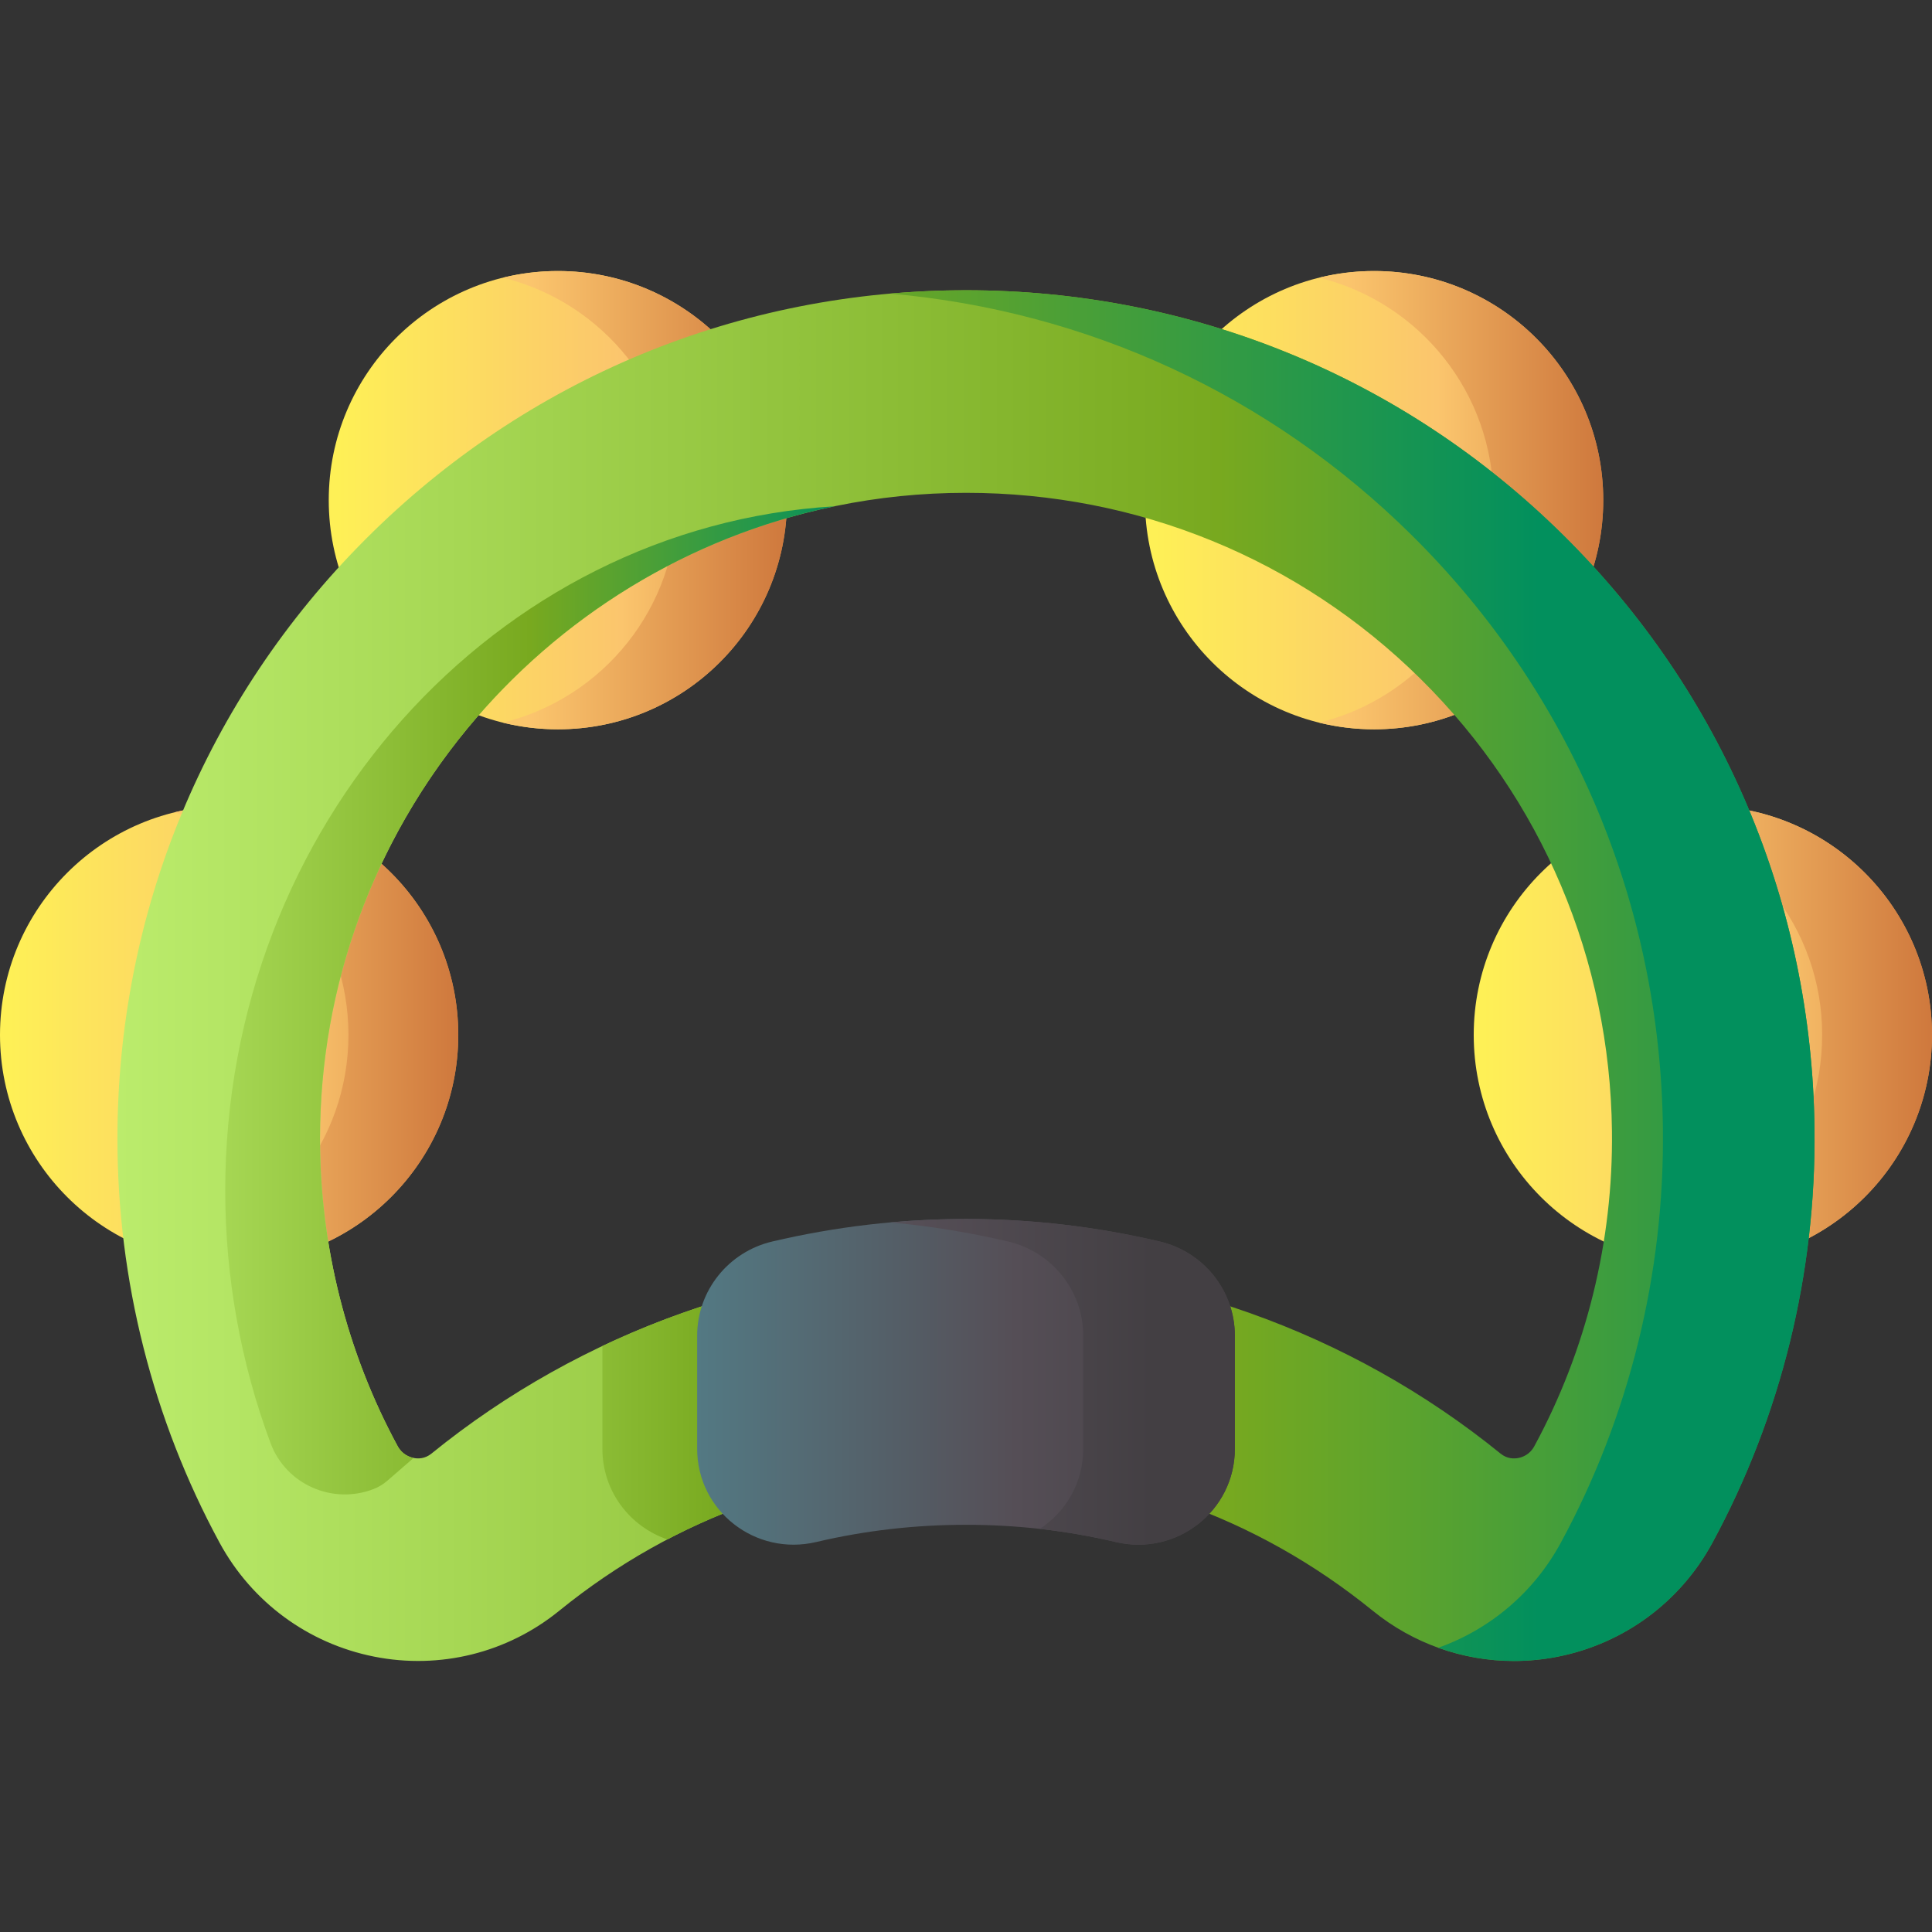<svg id="Capa_1" enable-background="new 0 0 510 510" height="512" viewBox="0 0 510 510" width="512" xmlns="http://www.w3.org/2000/svg" xmlns:xlink="http://www.w3.org/1999/xlink"><rect x="0" y="0" width="510" height="510" fill="#333333" stroke="none"/><linearGradient id="lg1"><stop offset="0" stop-color="#fef056"/><stop offset=".521" stop-color="#fbc56d"/><stop offset="1" stop-color="#c86d36"/></linearGradient><linearGradient id="SVGID_1_" gradientUnits="userSpaceOnUse" x1="2.415" x2="145.975" xlink:href="#lg1" y1="273.189" y2="273.189"/><linearGradient id="SVGID_2_" gradientUnits="userSpaceOnUse" x1="-31.025" x2="130.975" xlink:href="#lg1" y1="273.189" y2="273.189"/><linearGradient id="SVGID_3_" gradientUnits="userSpaceOnUse" x1="391.44" x2="535" xlink:href="#lg1" y1="273.189" y2="273.189"/><linearGradient id="SVGID_4_" gradientUnits="userSpaceOnUse" x1="358" x2="520" xlink:href="#lg1" y1="273.189" y2="273.189"/><linearGradient id="SVGID_5_" gradientUnits="userSpaceOnUse" x1="304.659" x2="448.22" xlink:href="#lg1" y1="132.03" y2="132.03"/><linearGradient id="SVGID_6_" gradientUnits="userSpaceOnUse" x1="271.219" x2="433.219" xlink:href="#lg1" y1="132.03" y2="132.03"/><linearGradient id="SVGID_7_" gradientUnits="userSpaceOnUse" x1="89.195" x2="232.756" xlink:href="#lg1" y1="132.03" y2="132.03"/><linearGradient id="SVGID_8_" gradientUnits="userSpaceOnUse" x1="55.756" x2="217.756" xlink:href="#lg1" y1="132.03" y2="132.03"/><linearGradient id="lg2"><stop offset="0" stop-color="#bbec6c"/><stop offset=".586" stop-color="#78a91f"/><stop offset="1" stop-color="#02905d"/></linearGradient><linearGradient id="SVGID_9_" gradientUnits="userSpaceOnUse" x1="31" x2="527" xlink:href="#lg2" y1="257.539" y2="257.539"/><linearGradient id="SVGID_10_" gradientUnits="userSpaceOnUse" x1="77.333" x2="272.002" xlink:href="#lg2" y1="370.025" y2="370.025"/><linearGradient id="SVGID_11_" gradientUnits="userSpaceOnUse" x1="21.333" x2="223.773" xlink:href="#lg2" y1="264.076" y2="264.076"/><linearGradient id="SVGID_12_" gradientUnits="userSpaceOnUse" x1="-77" x2="406.299" xlink:href="#lg2" y1="257.539" y2="257.539"/><linearGradient id="lg3"><stop offset="0" stop-color="#537983"/><stop offset=".593" stop-color="#554e56"/><stop offset="1" stop-color="#433f43"/></linearGradient><linearGradient id="SVGID_13_" gradientUnits="userSpaceOnUse" x1="184.029" x2="325.971" xlink:href="#lg3" y1="364.771" y2="364.771"/><linearGradient id="SVGID_14_" gradientUnits="userSpaceOnUse" x1="152" x2="304.072" xlink:href="#lg3" y1="364.77" y2="364.77"/><g><g><circle cx="60.487" cy="273.189" fill="url(#SVGID_1_)" r="60.487"/><path d="m60.487 212.702c-4.998 0-9.85.618-14.495 1.761 26.404 6.496 45.992 30.318 45.992 58.727 0 28.408-19.589 52.231-45.992 58.727 4.645 1.143 9.497 1.761 14.495 1.761 33.406 0 60.487-27.081 60.487-60.487s-27.08-60.489-60.487-60.489z" fill="url(#SVGID_2_)"/></g><g><circle cx="449.513" cy="273.189" fill="url(#SVGID_3_)" r="60.487"/><path d="m449.513 212.702c-4.998 0-9.85.618-14.495 1.761 26.404 6.496 45.992 30.318 45.992 58.727 0 28.408-19.589 52.231-45.992 58.727 4.645 1.143 9.497 1.761 14.495 1.761 33.406 0 60.487-27.081 60.487-60.487s-27.081-60.489-60.487-60.489z" fill="url(#SVGID_4_)"/></g><g><g><circle cx="362.732" cy="132.03" fill="url(#SVGID_5_)" r="60.487"/><path d="m362.732 71.543c-4.998 0-9.85.618-14.495 1.761 26.404 6.496 45.992 30.318 45.992 58.727s-19.589 52.231-45.992 58.727c4.645 1.143 9.497 1.761 14.495 1.761 33.406 0 60.487-27.081 60.487-60.487s-27.081-60.489-60.487-60.489z" fill="url(#SVGID_6_)"/></g><g><circle cx="147.268" cy="132.03" fill="url(#SVGID_7_)" r="60.487"/><path d="m147.268 71.543c-4.998 0-9.85.618-14.495 1.761 26.404 6.496 45.992 30.318 45.992 58.727s-19.589 52.231-45.992 58.727c4.645 1.143 9.497 1.761 14.495 1.761 33.406 0 60.487-27.081 60.487-60.487s-27.081-60.489-60.487-60.489z" fill="url(#SVGID_8_)"/></g></g><path d="m399.639 438.457c-13.462 0-26.588-4.589-37.237-13.236-30.67-24.907-67.81-38.073-107.403-38.073-39.594 0-76.734 13.166-107.404 38.073-13.697 11.124-31.495 15.53-48.829 12.088-17.448-3.464-32.322-14.428-40.808-30.081-17.636-32.53-26.958-69.395-26.958-106.607 0-59.833 23.3-116.084 65.608-158.392s98.559-65.608 158.392-65.608c59.481 0 115.439 22.919 157.565 64.537 42.132 41.623 65.72 97.3 66.42 156.774.45 38.185-8.878 76-26.975 109.356-8.476 15.624-23.335 26.568-40.766 30.026-3.863.767-7.748 1.143-11.605 1.143zm-144.639-104.78c51.265 0 101.379 17.77 141.111 50.036 1.711 1.389 3.518 1.392 4.728 1.152 1.047-.207 2.981-.883 4.17-3.076 13.759-25.36 20.85-54.14 20.508-83.228-.533-45.308-18.479-87.699-50.533-119.365-32.052-31.665-74.664-49.105-119.984-49.104-94.03 0-170.528 76.499-170.528 170.529 0 28.34 7.087 56.392 20.496 81.125 1.206 2.224 3.157 2.908 4.213 3.117 1.208.238 3.003.235 4.709-1.148 39.729-32.267 89.844-50.038 141.11-50.038z" fill="url(#SVGID_9_)"/><path d="m159.018 355.315v27.107c0 11.362 7.337 20.575 17.15 23.951 24.109-12.643 50.856-19.225 78.831-19.225 15.015 0 29.676 1.898 43.766 5.607 1.401-3.13 2.194-6.615 2.194-10.334v-29.806c0-5.622-1.856-10.864-5.017-15.132-13.445-2.508-27.151-3.806-40.943-3.806-33.326 0-66.163 7.517-95.981 21.638z" fill="url(#SVGID_10_)"/><path d="m220.242 133.657c-89.511 5.379-160.782 84.337-160.782 180.634 0 22.861 4.097 45.547 11.954 66.642 4.075 10.942 16.39 16.365 27.264 12.112 1.278-.5 2.461-1.214 3.498-2.113l7.004-6.069c-1.056-.209-3.007-.893-4.213-3.117-13.408-24.732-20.496-52.785-20.496-81.125 0-82.123 58.353-150.868 135.771-166.964z" fill="url(#SVGID_11_)"/><path d="m478.984 297.932c-.7-59.474-24.288-115.151-66.42-156.774-42.126-41.618-98.083-64.538-157.564-64.537-6.712 0-13.375.309-19.982.89 51.926 4.552 100.167 26.739 137.526 63.647 42.132 41.623 65.721 97.3 66.42 156.774.45 38.185-8.878 76-26.975 109.356-7.069 13.031-18.587 22.788-32.325 27.68 6.385 2.299 13.136 3.49 19.975 3.49 3.857 0 7.742-.377 11.604-1.143 17.431-3.458 32.29-14.402 40.766-30.026 18.097-33.357 27.425-71.172 26.975-109.357z" fill="url(#SVGID_12_)"/><path d="m255 402.505c13.525 0 26.763 1.538 39.555 4.555 16.02 3.779 31.416-8.179 31.416-24.638v-29.806c0-11.906-8.246-22.166-19.836-24.89-16.677-3.921-33.84-5.946-51.134-5.946s-34.457 2.025-51.134 5.946c-11.59 2.725-19.836 12.984-19.836 24.89v29.806c0 16.459 15.396 28.417 31.416 24.638 12.79-3.017 26.028-4.555 39.553-4.555z" fill="url(#SVGID_13_)"/><path d="m325.97 352.619v29.8c0 16.46-15.4 28.42-31.42 24.64-6.58-1.55-13.27-2.71-20.06-3.47 6.83-4.47 11.46-12.14 11.46-21.17v-29.8c0-11.91-8.25-22.17-19.84-24.89-10.21-2.4-20.62-4.09-31.12-5.04 6.64-.6 13.32-.91 20.01-.91 17.29 0 34.46 2.03 51.13 5.95 11.59 2.72 19.84 12.98 19.84 24.89z" fill="url(#SVGID_14_)"/></g></svg>